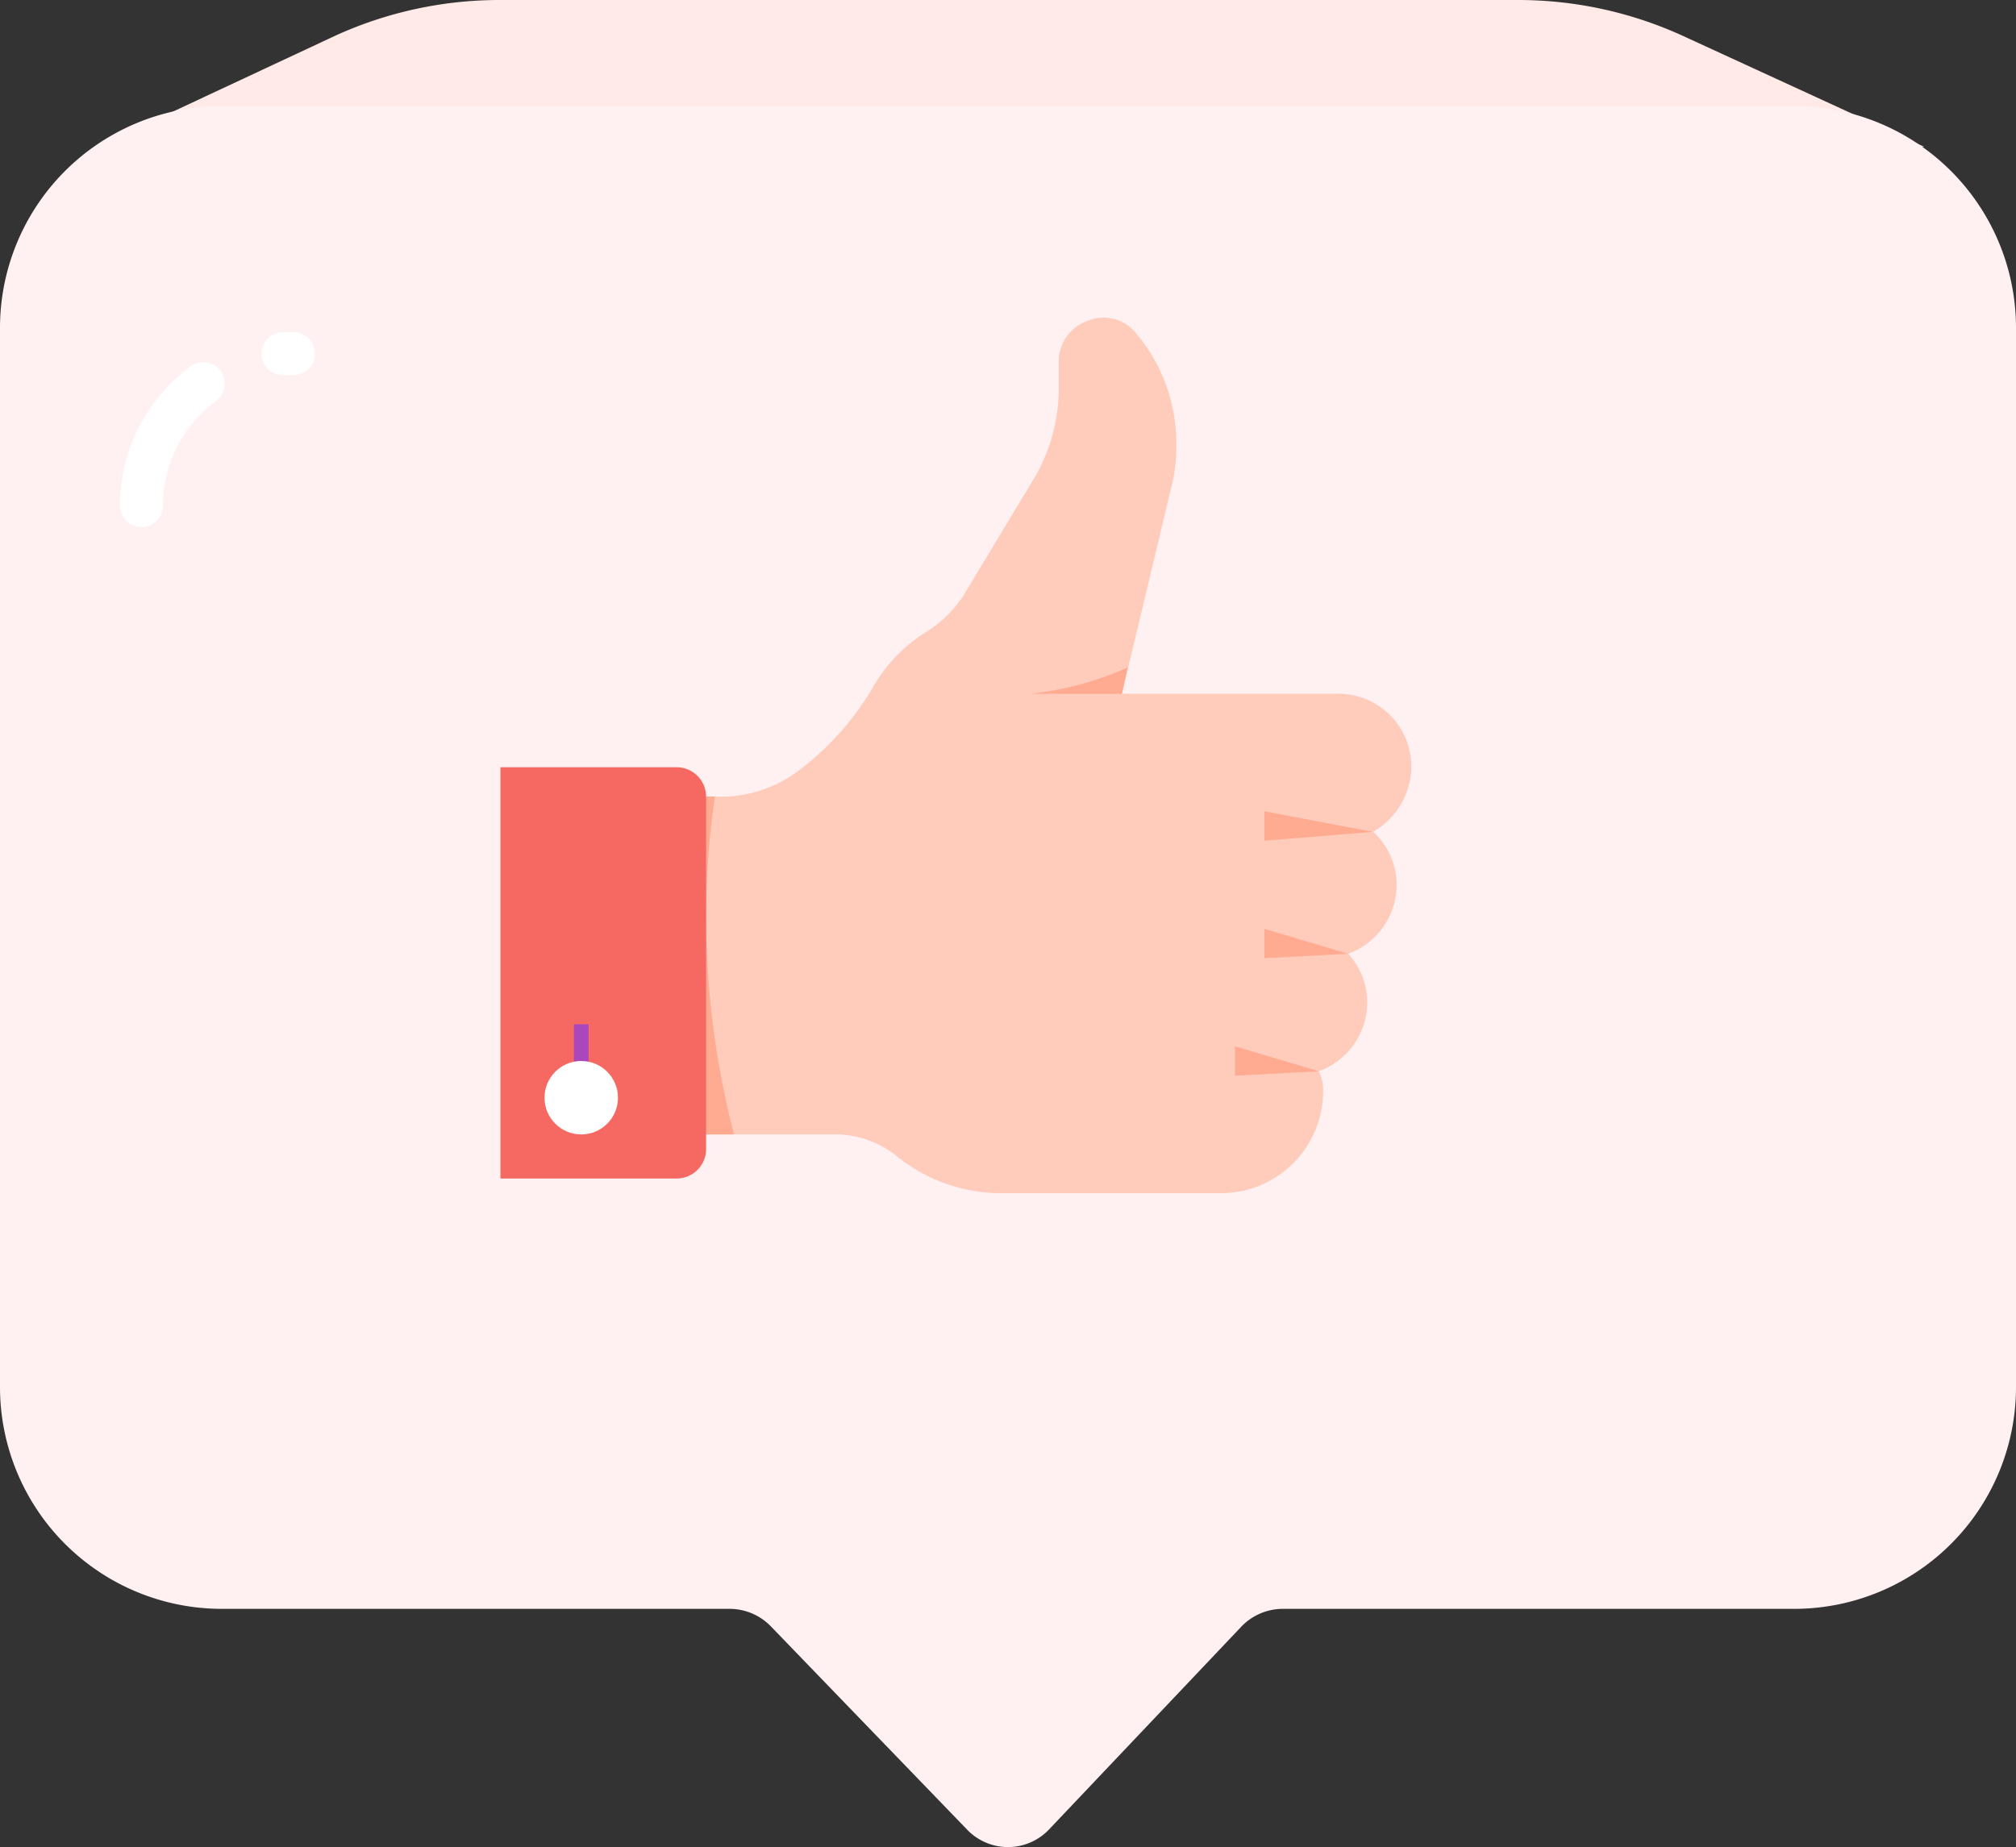 <svg xmlns="http://www.w3.org/2000/svg" width="141" height="129.218" viewBox="0 0 141 129.218">
  <rect x="0" y="0" width="141" height="129.218" fill="#333333" stroke="none"/>
  <g id="thankyouimg" transform="translate(-649.5 -174.662)">
    <g id="iconfinder_5740693_chat_heart_like_icon" transform="translate(649.5 174.662)">
      <path id="Path_43895" data-name="Path 43895" d="M12.1,24.513l17.192-8.039A27.7,27.7,0,0,1,40.671,14h71.366a27.7,27.7,0,0,1,11.379,2.474l16.945,7.792Z" transform="translate(-5.792 -14)" fill="#ffeae8"/>
      <path id="Path_43896" data-name="Path 43896" d="M132.415,125.131H96.671a4.026,4.026,0,0,0-2.845,1.237L80.344,140.591a3.958,3.958,0,0,1-5.689,0L60.926,126.368a4.026,4.026,0,0,0-2.845-1.237h-35.5A15.519,15.519,0,0,1,7,109.547V35.584A15.519,15.519,0,0,1,22.584,20H132.415A15.519,15.519,0,0,1,148,35.584v73.963A15.519,15.519,0,0,1,132.415,125.131Z" transform="translate(-7 -12.579)" fill="#fff1f1"/>
      <path id="Path_43897" data-name="Path 43897" d="M19,24h.742" transform="translate(0.789 0.737)" fill="none" stroke="#fff" stroke-linecap="round" stroke-linejoin="round" stroke-miterlimit="10" stroke-width="3"/>
      <path id="Path_43898" data-name="Path 43898" d="M11,34.234A10.6,10.6,0,0,1,15.329,25.7" transform="translate(-1.105 1.139)" fill="none" stroke="#fff" stroke-linecap="round" stroke-linejoin="round" stroke-miterlimit="10" stroke-width="3"/>
    </g>
    <g id="row_2" transform="translate(683.5 194.494)">
      <g id="like" transform="translate(1 2.385)">
        <path id="Path_43902" data-name="Path 43902" d="M14,59.531h9.967a6.809,6.809,0,0,1,4.418,1.541,11.62,11.62,0,0,0,7.193,2.569H50.991a7.148,7.148,0,0,0,7.193-7.193,2.844,2.844,0,0,0-.308-1.336,5.138,5.138,0,0,0,3.391-4.829,5.007,5.007,0,0,0-1.336-3.391,5.138,5.138,0,0,0,3.391-4.829,4.974,4.974,0,0,0-1.644-3.7,5.316,5.316,0,0,0,2.672-4.521,5.088,5.088,0,0,0-5.138-5.138h-15.1L47.5,14.525a11.545,11.545,0,0,0,.411-3.288,11.839,11.839,0,0,0-2.774-7.706,2.88,2.88,0,0,0-3.391-.925,2.993,2.993,0,0,0-2.055,2.877V7.127a12.478,12.478,0,0,1-1.952,6.884l-4.521,7.5a8.283,8.283,0,0,1-2.98,2.98,10.975,10.975,0,0,0-3.391,3.494A19.8,19.8,0,0,1,21.4,34.151,8.988,8.988,0,0,1,16.055,35.9H14Z" transform="translate(-0.642 -2.385)" fill="#ffccbc"/>
        <path id="Path_43903" data-name="Path 43903" d="M16.98,58.633a60.848,60.848,0,0,1-1.952-15.1A58.472,58.472,0,0,1,15.644,35H14V58.633Z" transform="translate(-0.642 -1.487)" fill="#ffab91"/>
        <g id="Group_41403" data-name="Group 41403" transform="translate(36.991 24.471)">
          <path id="Path_43904" data-name="Path 43904" d="M56.857,53.747,51,52v2.055Z" transform="translate(-36.615 -25.49)" fill="#ffab91"/>
          <path id="Path_43905" data-name="Path 43905" d="M58.857,45.747,53,44v2.055Z" transform="translate(-36.56 -25.71)" fill="#ffab91"/>
          <path id="Path_43906" data-name="Path 43906" d="M60.6,37.439,53,36v2.055Z" transform="translate(-36.56 -25.93)" fill="#ffab91"/>
          <path id="Path_43907" data-name="Path 43907" d="M43.884,26.2A22.009,22.009,0,0,1,37,28.05h6.473Z" transform="translate(-37 -26.2)" fill="#ffab91"/>
        </g>
        <path id="Path_43908" data-name="Path 43908" d="M13.33,61.771H1V33H13.33a2.061,2.061,0,0,1,2.055,2.055V59.716A2.061,2.061,0,0,1,13.33,61.771Z" transform="translate(-1 -1.542)" fill="#f66962"/>
        <rect id="Rectangle_5305" data-name="Rectangle 5305" width="1.028" height="3.083" transform="translate(5.138 49.44)" fill="#ab47bc"/>
        <circle id="Ellipse_542" data-name="Ellipse 542" cx="2.569" cy="2.569" r="2.569" transform="translate(3.083 52.008)" fill="#fff"/>
      </g>
    </g>
  </g>
</svg>
